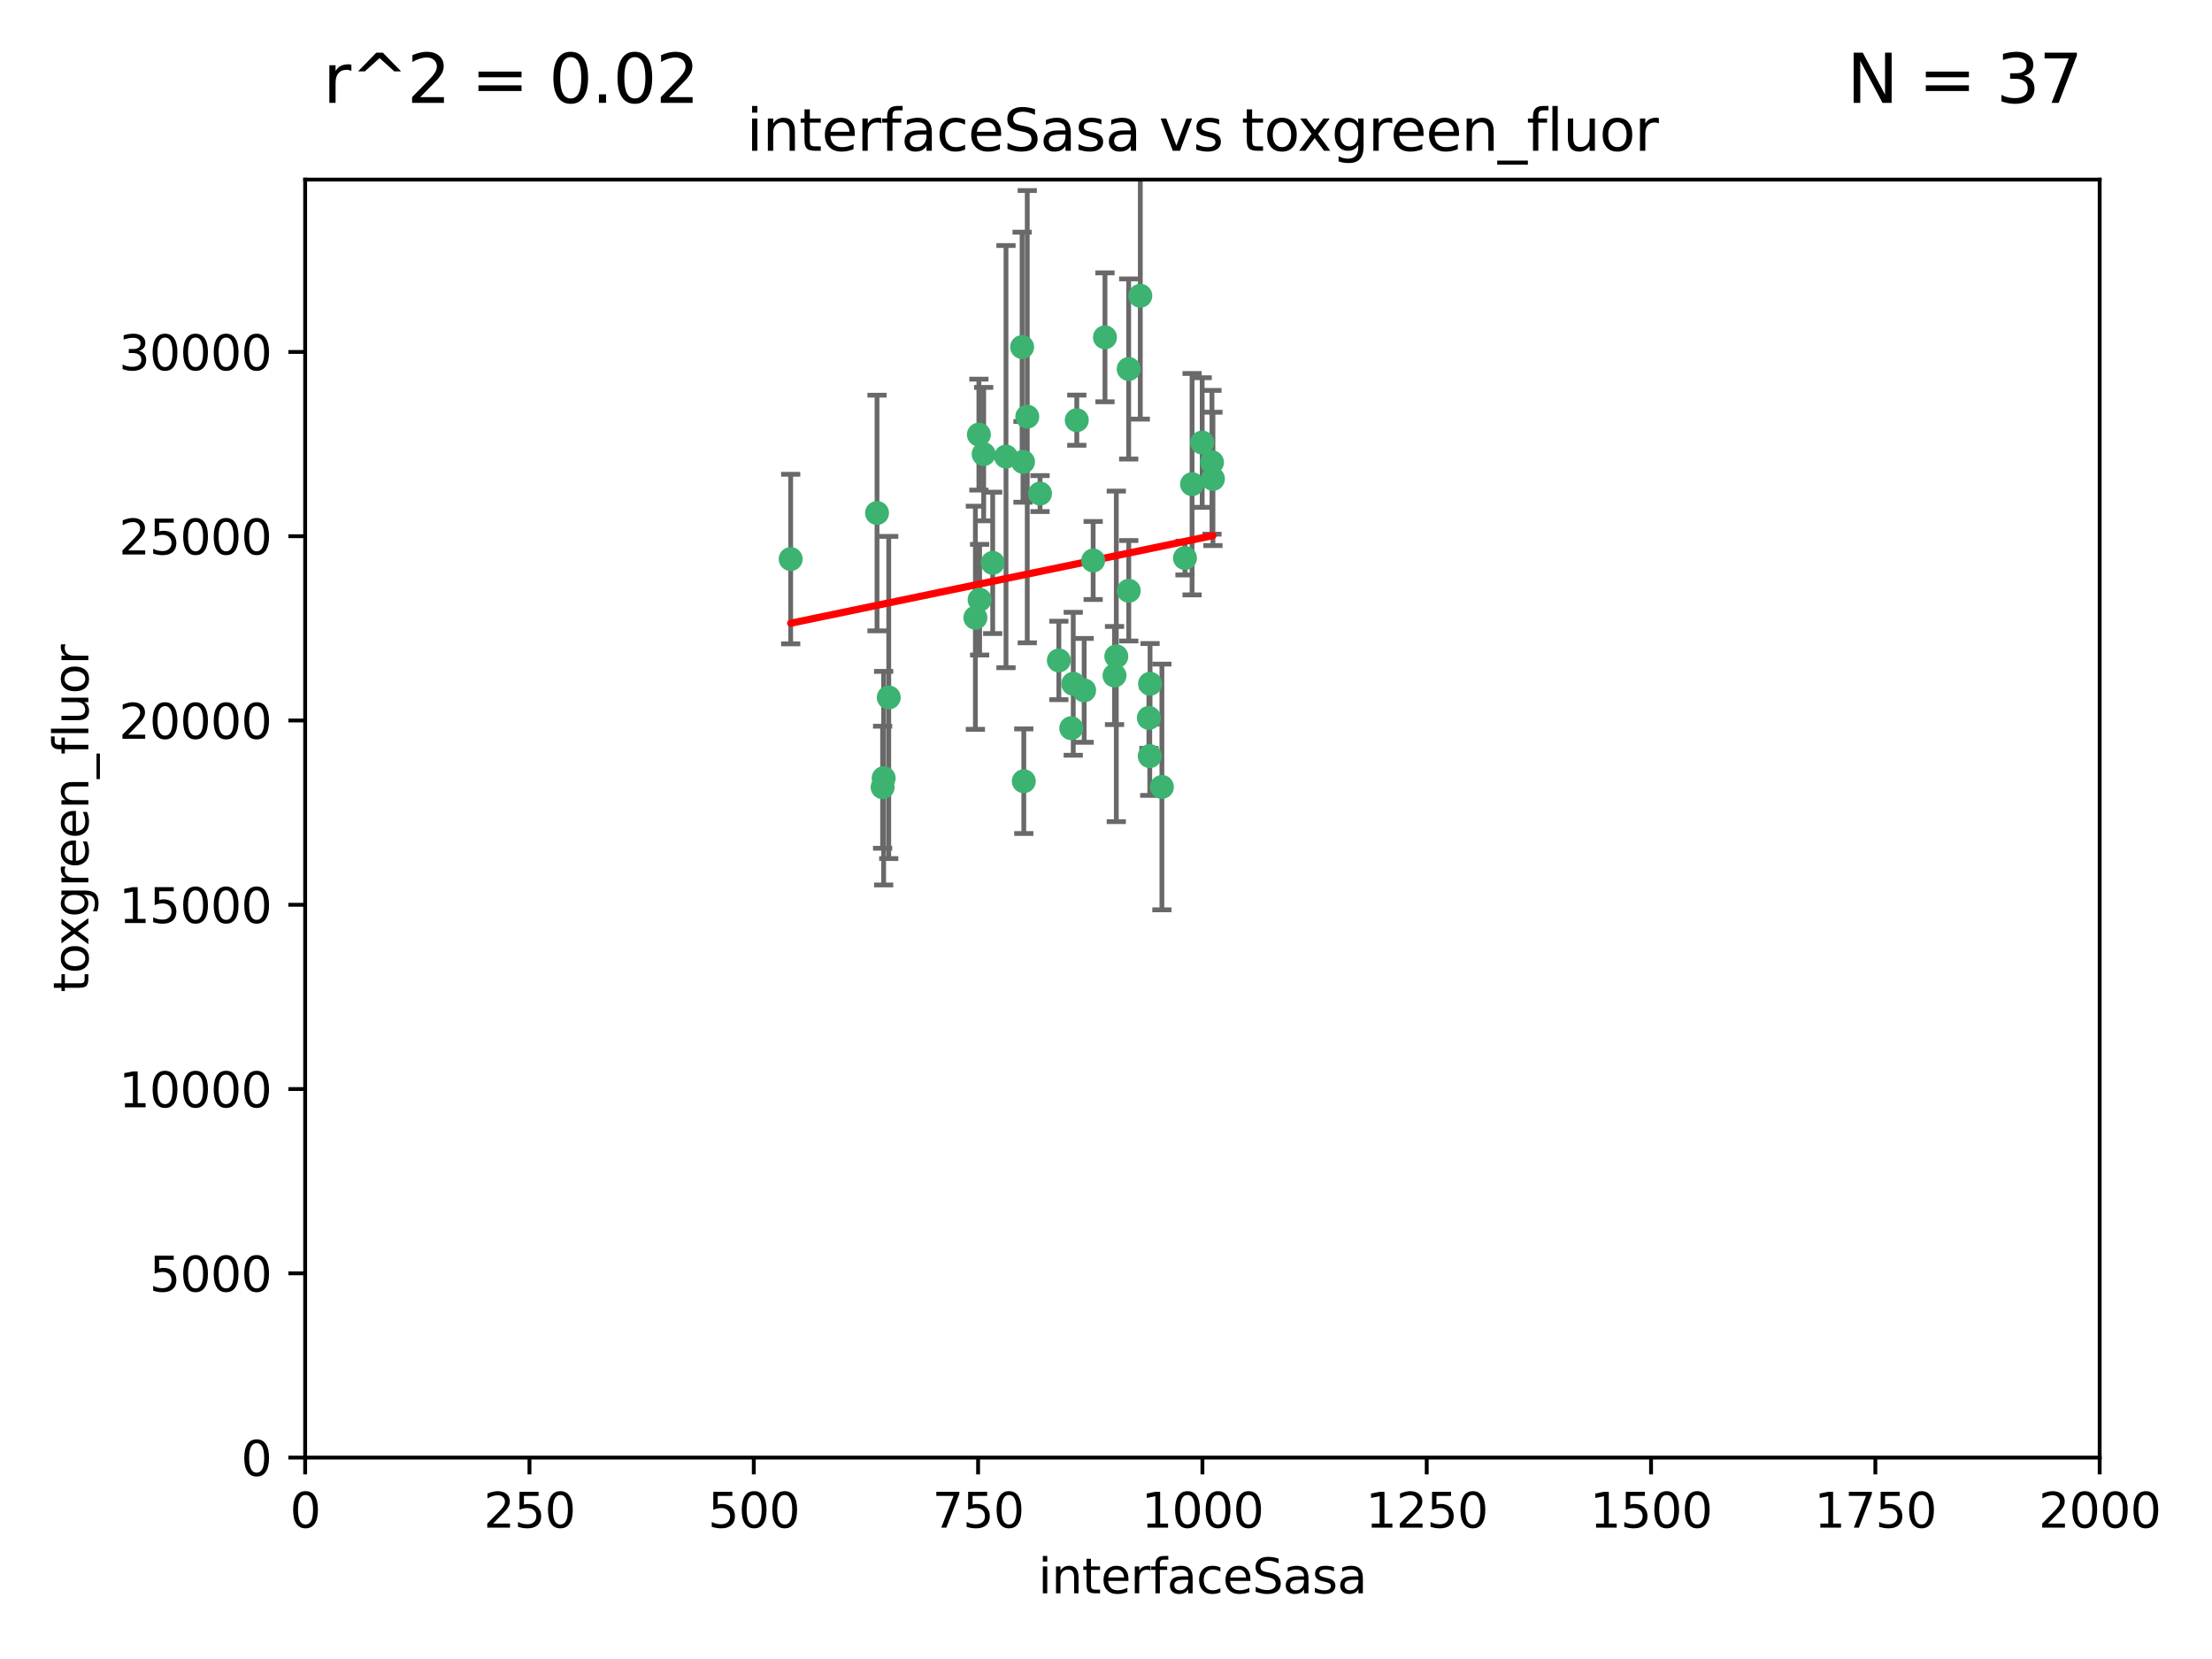 <?xml version="1.0" encoding="utf-8" standalone="no"?>
<!DOCTYPE svg PUBLIC "-//W3C//DTD SVG 1.1//EN"
  "http://www.w3.org/Graphics/SVG/1.1/DTD/svg11.dtd">
<svg xmlns:xlink="http://www.w3.org/1999/xlink" width="460.8pt" height="345.6pt" viewBox="0 0 460.8 345.6" xmlns="http://www.w3.org/2000/svg" version="1.1">
 <defs>
  <style type="text/css">*{stroke-linejoin: round; stroke-linecap: butt}</style>
 </defs>
 <g id="figure_1">
  <g id="patch_1">
   <path d="M 0 345.6 
L 460.8 345.6 
L 460.8 0 
L 0 0 
z
" style="fill: #ffffff"/>
  </g>
  <g id="axes_1">
   <g id="patch_2">
    <path d="M 63.571 303.64 
L 437.4 303.64 
L 437.4 37.411 
L 63.571 37.411 
z
" style="fill: #ffffff"/>
   </g>
   <g id="PathCollection_1">
    <defs>
     <path id="m87e864e810" d="M 0 1.118 
C 0.297 1.118 0.581 1 0.791 0.791 
C 1 0.581 1.118 0.297 1.118 0 
C 1.118 -0.297 1 -0.581 0.791 -0.791 
C 0.581 -1 0.297 -1.118 0 -1.118 
C -0.297 -1.118 -0.581 -1 -0.791 -0.791 
C -1 -0.581 -1.118 -0.297 -1.118 0 
C -1.118 0.297 -1 0.581 -0.791 0.791 
C -0.581 1 -0.297 1.118 0 1.118 
z
" style="stroke: #3cb371"/>
    </defs>
    <g clip-path="url(#p6fd432c4e5)">
     <use xlink:href="#m87e864e810" x="212.925" y="72.294" style="fill: #3cb371; stroke: #3cb371"/>
     <use xlink:href="#m87e864e810" x="232.546" y="136.733" style="fill: #3cb371; stroke: #3cb371"/>
     <use xlink:href="#m87e864e810" x="250.437" y="92.187" style="fill: #3cb371; stroke: #3cb371"/>
     <use xlink:href="#m87e864e810" x="252.676" y="99.763" style="fill: #3cb371; stroke: #3cb371"/>
     <use xlink:href="#m87e864e810" x="230.187" y="70.271" style="fill: #3cb371; stroke: #3cb371"/>
     <use xlink:href="#m87e864e810" x="246.854" y="116.252" style="fill: #3cb371; stroke: #3cb371"/>
     <use xlink:href="#m87e864e810" x="235.142" y="123.063" style="fill: #3cb371; stroke: #3cb371"/>
     <use xlink:href="#m87e864e810" x="223.161" y="151.693" style="fill: #3cb371; stroke: #3cb371"/>
     <use xlink:href="#m87e864e810" x="242.046" y="163.936" style="fill: #3cb371; stroke: #3cb371"/>
     <use xlink:href="#m87e864e810" x="225.848" y="143.815" style="fill: #3cb371; stroke: #3cb371"/>
     <use xlink:href="#m87e864e810" x="227.725" y="116.762" style="fill: #3cb371; stroke: #3cb371"/>
     <use xlink:href="#m87e864e810" x="235.125" y="76.865" style="fill: #3cb371; stroke: #3cb371"/>
     <use xlink:href="#m87e864e810" x="237.546" y="61.614" style="fill: #3cb371; stroke: #3cb371"/>
     <use xlink:href="#m87e864e810" x="216.658" y="102.821" style="fill: #3cb371; stroke: #3cb371"/>
     <use xlink:href="#m87e864e810" x="204.916" y="94.6" style="fill: #3cb371; stroke: #3cb371"/>
     <use xlink:href="#m87e864e810" x="213.275" y="162.741" style="fill: #3cb371; stroke: #3cb371"/>
     <use xlink:href="#m87e864e810" x="206.796" y="117.254" style="fill: #3cb371; stroke: #3cb371"/>
     <use xlink:href="#m87e864e810" x="220.577" y="137.58" style="fill: #3cb371; stroke: #3cb371"/>
     <use xlink:href="#m87e864e810" x="223.577" y="142.442" style="fill: #3cb371; stroke: #3cb371"/>
     <use xlink:href="#m87e864e810" x="203.92" y="90.534" style="fill: #3cb371; stroke: #3cb371"/>
     <use xlink:href="#m87e864e810" x="239.332" y="149.553" style="fill: #3cb371; stroke: #3cb371"/>
     <use xlink:href="#m87e864e810" x="204.073" y="124.926" style="fill: #3cb371; stroke: #3cb371"/>
     <use xlink:href="#m87e864e810" x="248.329" y="100.862" style="fill: #3cb371; stroke: #3cb371"/>
     <use xlink:href="#m87e864e810" x="182.701" y="106.867" style="fill: #3cb371; stroke: #3cb371"/>
     <use xlink:href="#m87e864e810" x="239.579" y="142.44" style="fill: #3cb371; stroke: #3cb371"/>
     <use xlink:href="#m87e864e810" x="213.998" y="86.8" style="fill: #3cb371; stroke: #3cb371"/>
     <use xlink:href="#m87e864e810" x="252.476" y="96.298" style="fill: #3cb371; stroke: #3cb371"/>
     <use xlink:href="#m87e864e810" x="203.191" y="128.689" style="fill: #3cb371; stroke: #3cb371"/>
     <use xlink:href="#m87e864e810" x="183.864" y="163.993" style="fill: #3cb371; stroke: #3cb371"/>
     <use xlink:href="#m87e864e810" x="209.568" y="95.121" style="fill: #3cb371; stroke: #3cb371"/>
     <use xlink:href="#m87e864e810" x="213.11" y="96.211" style="fill: #3cb371; stroke: #3cb371"/>
     <use xlink:href="#m87e864e810" x="224.314" y="87.531" style="fill: #3cb371; stroke: #3cb371"/>
     <use xlink:href="#m87e864e810" x="239.516" y="157.513" style="fill: #3cb371; stroke: #3cb371"/>
     <use xlink:href="#m87e864e810" x="164.714" y="116.464" style="fill: #3cb371; stroke: #3cb371"/>
     <use xlink:href="#m87e864e810" x="185.142" y="145.3" style="fill: #3cb371; stroke: #3cb371"/>
     <use xlink:href="#m87e864e810" x="184.082" y="162.105" style="fill: #3cb371; stroke: #3cb371"/>
     <use xlink:href="#m87e864e810" x="232.174" y="140.722" style="fill: #3cb371; stroke: #3cb371"/>
    </g>
   </g>
   <g id="matplotlib.axis_1">
    <g id="xtick_1">
     <g id="line2d_1">
      <defs>
       <path id="m80ebfa6a0a" d="M 0 0 
L 0 3.5 
" style="stroke: #000000; stroke-width: 0.8"/>
      </defs>
      <g>
       <use xlink:href="#m80ebfa6a0a" x="63.571" y="303.64" style="stroke: #000000; stroke-width: 0.8"/>
      </g>
     </g>
     <g id="text_1">
      <!-- 0 -->
      <g transform="translate(60.39 318.238)scale(0.1 -0.1)">
       <defs>
        <path id="DejaVuSans-30" d="M 2034 4250 
Q 1547 4250 1301 3770 
Q 1056 3291 1056 2328 
Q 1056 1369 1301 889 
Q 1547 409 2034 409 
Q 2525 409 2770 889 
Q 3016 1369 3016 2328 
Q 3016 3291 2770 3770 
Q 2525 4250 2034 4250 
z
M 2034 4750 
Q 2819 4750 3233 4129 
Q 3647 3509 3647 2328 
Q 3647 1150 3233 529 
Q 2819 -91 2034 -91 
Q 1250 -91 836 529 
Q 422 1150 422 2328 
Q 422 3509 836 4129 
Q 1250 4750 2034 4750 
z
" transform="scale(0.016)"/>
       </defs>
       <use xlink:href="#DejaVuSans-30"/>
      </g>
     </g>
    </g>
    <g id="xtick_2">
     <g id="line2d_2">
      <g>
       <use xlink:href="#m80ebfa6a0a" x="110.3" y="303.64" style="stroke: #000000; stroke-width: 0.8"/>
      </g>
     </g>
     <g id="text_2">
      <!-- 250 -->
      <g transform="translate(100.756 318.238)scale(0.1 -0.1)">
       <defs>
        <path id="DejaVuSans-32" d="M 1228 531 
L 3431 531 
L 3431 0 
L 469 0 
L 469 531 
Q 828 903 1448 1529 
Q 2069 2156 2228 2338 
Q 2531 2678 2651 2914 
Q 2772 3150 2772 3378 
Q 2772 3750 2511 3984 
Q 2250 4219 1831 4219 
Q 1534 4219 1204 4116 
Q 875 4013 500 3803 
L 500 4441 
Q 881 4594 1212 4672 
Q 1544 4750 1819 4750 
Q 2544 4750 2975 4387 
Q 3406 4025 3406 3419 
Q 3406 3131 3298 2873 
Q 3191 2616 2906 2266 
Q 2828 2175 2409 1742 
Q 1991 1309 1228 531 
z
" transform="scale(0.016)"/>
        <path id="DejaVuSans-35" d="M 691 4666 
L 3169 4666 
L 3169 4134 
L 1269 4134 
L 1269 2991 
Q 1406 3038 1543 3061 
Q 1681 3084 1819 3084 
Q 2600 3084 3056 2656 
Q 3513 2228 3513 1497 
Q 3513 744 3044 326 
Q 2575 -91 1722 -91 
Q 1428 -91 1123 -41 
Q 819 9 494 109 
L 494 744 
Q 775 591 1075 516 
Q 1375 441 1709 441 
Q 2250 441 2565 725 
Q 2881 1009 2881 1497 
Q 2881 1984 2565 2268 
Q 2250 2553 1709 2553 
Q 1456 2553 1204 2497 
Q 953 2441 691 2322 
L 691 4666 
z
" transform="scale(0.016)"/>
       </defs>
       <use xlink:href="#DejaVuSans-32"/>
       <use xlink:href="#DejaVuSans-35" x="63.623"/>
       <use xlink:href="#DejaVuSans-30" x="127.246"/>
      </g>
     </g>
    </g>
    <g id="xtick_3">
     <g id="line2d_3">
      <g>
       <use xlink:href="#m80ebfa6a0a" x="157.028" y="303.64" style="stroke: #000000; stroke-width: 0.8"/>
      </g>
     </g>
     <g id="text_3">
      <!-- 500 -->
      <g transform="translate(147.485 318.238)scale(0.1 -0.1)">
       <use xlink:href="#DejaVuSans-35"/>
       <use xlink:href="#DejaVuSans-30" x="63.623"/>
       <use xlink:href="#DejaVuSans-30" x="127.246"/>
      </g>
     </g>
    </g>
    <g id="xtick_4">
     <g id="line2d_4">
      <g>
       <use xlink:href="#m80ebfa6a0a" x="203.757" y="303.64" style="stroke: #000000; stroke-width: 0.8"/>
      </g>
     </g>
     <g id="text_4">
      <!-- 750 -->
      <g transform="translate(194.213 318.238)scale(0.1 -0.1)">
       <defs>
        <path id="DejaVuSans-37" d="M 525 4666 
L 3525 4666 
L 3525 4397 
L 1831 0 
L 1172 0 
L 2766 4134 
L 525 4134 
L 525 4666 
z
" transform="scale(0.016)"/>
       </defs>
       <use xlink:href="#DejaVuSans-37"/>
       <use xlink:href="#DejaVuSans-35" x="63.623"/>
       <use xlink:href="#DejaVuSans-30" x="127.246"/>
      </g>
     </g>
    </g>
    <g id="xtick_5">
     <g id="line2d_5">
      <g>
       <use xlink:href="#m80ebfa6a0a" x="250.486" y="303.64" style="stroke: #000000; stroke-width: 0.8"/>
      </g>
     </g>
     <g id="text_5">
      <!-- 1000 -->
      <g transform="translate(237.761 318.238)scale(0.1 -0.1)">
       <defs>
        <path id="DejaVuSans-31" d="M 794 531 
L 1825 531 
L 1825 4091 
L 703 3866 
L 703 4441 
L 1819 4666 
L 2450 4666 
L 2450 531 
L 3481 531 
L 3481 0 
L 794 0 
L 794 531 
z
" transform="scale(0.016)"/>
       </defs>
       <use xlink:href="#DejaVuSans-31"/>
       <use xlink:href="#DejaVuSans-30" x="63.623"/>
       <use xlink:href="#DejaVuSans-30" x="127.246"/>
       <use xlink:href="#DejaVuSans-30" x="190.869"/>
      </g>
     </g>
    </g>
    <g id="xtick_6">
     <g id="line2d_6">
      <g>
       <use xlink:href="#m80ebfa6a0a" x="297.214" y="303.64" style="stroke: #000000; stroke-width: 0.8"/>
      </g>
     </g>
     <g id="text_6">
      <!-- 1250 -->
      <g transform="translate(284.489 318.238)scale(0.1 -0.1)">
       <use xlink:href="#DejaVuSans-31"/>
       <use xlink:href="#DejaVuSans-32" x="63.623"/>
       <use xlink:href="#DejaVuSans-35" x="127.246"/>
       <use xlink:href="#DejaVuSans-30" x="190.869"/>
      </g>
     </g>
    </g>
    <g id="xtick_7">
     <g id="line2d_7">
      <g>
       <use xlink:href="#m80ebfa6a0a" x="343.943" y="303.64" style="stroke: #000000; stroke-width: 0.8"/>
      </g>
     </g>
     <g id="text_7">
      <!-- 1500 -->
      <g transform="translate(331.218 318.238)scale(0.1 -0.1)">
       <use xlink:href="#DejaVuSans-31"/>
       <use xlink:href="#DejaVuSans-35" x="63.623"/>
       <use xlink:href="#DejaVuSans-30" x="127.246"/>
       <use xlink:href="#DejaVuSans-30" x="190.869"/>
      </g>
     </g>
    </g>
    <g id="xtick_8">
     <g id="line2d_8">
      <g>
       <use xlink:href="#m80ebfa6a0a" x="390.671" y="303.64" style="stroke: #000000; stroke-width: 0.8"/>
      </g>
     </g>
     <g id="text_8">
      <!-- 1750 -->
      <g transform="translate(377.946 318.238)scale(0.1 -0.1)">
       <use xlink:href="#DejaVuSans-31"/>
       <use xlink:href="#DejaVuSans-37" x="63.623"/>
       <use xlink:href="#DejaVuSans-35" x="127.246"/>
       <use xlink:href="#DejaVuSans-30" x="190.869"/>
      </g>
     </g>
    </g>
    <g id="xtick_9">
     <g id="line2d_9">
      <g>
       <use xlink:href="#m80ebfa6a0a" x="437.4" y="303.64" style="stroke: #000000; stroke-width: 0.8"/>
      </g>
     </g>
     <g id="text_9">
      <!-- 2000 -->
      <g transform="translate(424.675 318.238)scale(0.1 -0.1)">
       <use xlink:href="#DejaVuSans-32"/>
       <use xlink:href="#DejaVuSans-30" x="63.623"/>
       <use xlink:href="#DejaVuSans-30" x="127.246"/>
       <use xlink:href="#DejaVuSans-30" x="190.869"/>
      </g>
     </g>
    </g>
    <g id="text_10">
     <!-- interfaceSasa -->
     <g transform="translate(216.279 331.917)scale(0.1 -0.1)">
      <defs>
       <path id="DejaVuSans-69" d="M 603 3500 
L 1178 3500 
L 1178 0 
L 603 0 
L 603 3500 
z
M 603 4863 
L 1178 4863 
L 1178 4134 
L 603 4134 
L 603 4863 
z
" transform="scale(0.016)"/>
       <path id="DejaVuSans-6e" d="M 3513 2113 
L 3513 0 
L 2938 0 
L 2938 2094 
Q 2938 2591 2744 2837 
Q 2550 3084 2163 3084 
Q 1697 3084 1428 2787 
Q 1159 2491 1159 1978 
L 1159 0 
L 581 0 
L 581 3500 
L 1159 3500 
L 1159 2956 
Q 1366 3272 1645 3428 
Q 1925 3584 2291 3584 
Q 2894 3584 3203 3211 
Q 3513 2838 3513 2113 
z
" transform="scale(0.016)"/>
       <path id="DejaVuSans-74" d="M 1172 4494 
L 1172 3500 
L 2356 3500 
L 2356 3053 
L 1172 3053 
L 1172 1153 
Q 1172 725 1289 603 
Q 1406 481 1766 481 
L 2356 481 
L 2356 0 
L 1766 0 
Q 1100 0 847 248 
Q 594 497 594 1153 
L 594 3053 
L 172 3053 
L 172 3500 
L 594 3500 
L 594 4494 
L 1172 4494 
z
" transform="scale(0.016)"/>
       <path id="DejaVuSans-65" d="M 3597 1894 
L 3597 1613 
L 953 1613 
Q 991 1019 1311 708 
Q 1631 397 2203 397 
Q 2534 397 2845 478 
Q 3156 559 3463 722 
L 3463 178 
Q 3153 47 2828 -22 
Q 2503 -91 2169 -91 
Q 1331 -91 842 396 
Q 353 884 353 1716 
Q 353 2575 817 3079 
Q 1281 3584 2069 3584 
Q 2775 3584 3186 3129 
Q 3597 2675 3597 1894 
z
M 3022 2063 
Q 3016 2534 2758 2815 
Q 2500 3097 2075 3097 
Q 1594 3097 1305 2825 
Q 1016 2553 972 2059 
L 3022 2063 
z
" transform="scale(0.016)"/>
       <path id="DejaVuSans-72" d="M 2631 2963 
Q 2534 3019 2420 3045 
Q 2306 3072 2169 3072 
Q 1681 3072 1420 2755 
Q 1159 2438 1159 1844 
L 1159 0 
L 581 0 
L 581 3500 
L 1159 3500 
L 1159 2956 
Q 1341 3275 1631 3429 
Q 1922 3584 2338 3584 
Q 2397 3584 2469 3576 
Q 2541 3569 2628 3553 
L 2631 2963 
z
" transform="scale(0.016)"/>
       <path id="DejaVuSans-66" d="M 2375 4863 
L 2375 4384 
L 1825 4384 
Q 1516 4384 1395 4259 
Q 1275 4134 1275 3809 
L 1275 3500 
L 2222 3500 
L 2222 3053 
L 1275 3053 
L 1275 0 
L 697 0 
L 697 3053 
L 147 3053 
L 147 3500 
L 697 3500 
L 697 3744 
Q 697 4328 969 4595 
Q 1241 4863 1831 4863 
L 2375 4863 
z
" transform="scale(0.016)"/>
       <path id="DejaVuSans-61" d="M 2194 1759 
Q 1497 1759 1228 1600 
Q 959 1441 959 1056 
Q 959 750 1161 570 
Q 1363 391 1709 391 
Q 2188 391 2477 730 
Q 2766 1069 2766 1631 
L 2766 1759 
L 2194 1759 
z
M 3341 1997 
L 3341 0 
L 2766 0 
L 2766 531 
Q 2569 213 2275 61 
Q 1981 -91 1556 -91 
Q 1019 -91 701 211 
Q 384 513 384 1019 
Q 384 1609 779 1909 
Q 1175 2209 1959 2209 
L 2766 2209 
L 2766 2266 
Q 2766 2663 2505 2880 
Q 2244 3097 1772 3097 
Q 1472 3097 1187 3025 
Q 903 2953 641 2809 
L 641 3341 
Q 956 3463 1253 3523 
Q 1550 3584 1831 3584 
Q 2591 3584 2966 3190 
Q 3341 2797 3341 1997 
z
" transform="scale(0.016)"/>
       <path id="DejaVuSans-63" d="M 3122 3366 
L 3122 2828 
Q 2878 2963 2633 3030 
Q 2388 3097 2138 3097 
Q 1578 3097 1268 2742 
Q 959 2388 959 1747 
Q 959 1106 1268 751 
Q 1578 397 2138 397 
Q 2388 397 2633 464 
Q 2878 531 3122 666 
L 3122 134 
Q 2881 22 2623 -34 
Q 2366 -91 2075 -91 
Q 1284 -91 818 406 
Q 353 903 353 1747 
Q 353 2603 823 3093 
Q 1294 3584 2113 3584 
Q 2378 3584 2631 3529 
Q 2884 3475 3122 3366 
z
" transform="scale(0.016)"/>
       <path id="DejaVuSans-53" d="M 3425 4513 
L 3425 3897 
Q 3066 4069 2747 4153 
Q 2428 4238 2131 4238 
Q 1616 4238 1336 4038 
Q 1056 3838 1056 3469 
Q 1056 3159 1242 3001 
Q 1428 2844 1947 2747 
L 2328 2669 
Q 3034 2534 3370 2195 
Q 3706 1856 3706 1288 
Q 3706 609 3251 259 
Q 2797 -91 1919 -91 
Q 1588 -91 1214 -16 
Q 841 59 441 206 
L 441 856 
Q 825 641 1194 531 
Q 1563 422 1919 422 
Q 2459 422 2753 634 
Q 3047 847 3047 1241 
Q 3047 1584 2836 1778 
Q 2625 1972 2144 2069 
L 1759 2144 
Q 1053 2284 737 2584 
Q 422 2884 422 3419 
Q 422 4038 858 4394 
Q 1294 4750 2059 4750 
Q 2388 4750 2728 4690 
Q 3069 4631 3425 4513 
z
" transform="scale(0.016)"/>
       <path id="DejaVuSans-73" d="M 2834 3397 
L 2834 2853 
Q 2591 2978 2328 3040 
Q 2066 3103 1784 3103 
Q 1356 3103 1142 2972 
Q 928 2841 928 2578 
Q 928 2378 1081 2264 
Q 1234 2150 1697 2047 
L 1894 2003 
Q 2506 1872 2764 1633 
Q 3022 1394 3022 966 
Q 3022 478 2636 193 
Q 2250 -91 1575 -91 
Q 1294 -91 989 -36 
Q 684 19 347 128 
L 347 722 
Q 666 556 975 473 
Q 1284 391 1588 391 
Q 1994 391 2212 530 
Q 2431 669 2431 922 
Q 2431 1156 2273 1281 
Q 2116 1406 1581 1522 
L 1381 1569 
Q 847 1681 609 1914 
Q 372 2147 372 2553 
Q 372 3047 722 3315 
Q 1072 3584 1716 3584 
Q 2034 3584 2315 3537 
Q 2597 3491 2834 3397 
z
" transform="scale(0.016)"/>
      </defs>
      <use xlink:href="#DejaVuSans-69"/>
      <use xlink:href="#DejaVuSans-6e" x="27.783"/>
      <use xlink:href="#DejaVuSans-74" x="91.162"/>
      <use xlink:href="#DejaVuSans-65" x="130.371"/>
      <use xlink:href="#DejaVuSans-72" x="191.895"/>
      <use xlink:href="#DejaVuSans-66" x="233.008"/>
      <use xlink:href="#DejaVuSans-61" x="268.213"/>
      <use xlink:href="#DejaVuSans-63" x="329.492"/>
      <use xlink:href="#DejaVuSans-65" x="384.473"/>
      <use xlink:href="#DejaVuSans-53" x="445.996"/>
      <use xlink:href="#DejaVuSans-61" x="509.473"/>
      <use xlink:href="#DejaVuSans-73" x="570.752"/>
      <use xlink:href="#DejaVuSans-61" x="622.852"/>
     </g>
    </g>
   </g>
   <g id="matplotlib.axis_2">
    <g id="ytick_1">
     <g id="line2d_10">
      <defs>
       <path id="m52e965e609" d="M 0 0 
L -3.5 0 
" style="stroke: #000000; stroke-width: 0.8"/>
      </defs>
      <g>
       <use xlink:href="#m52e965e609" x="63.571" y="303.64" style="stroke: #000000; stroke-width: 0.8"/>
      </g>
     </g>
     <g id="text_11">
      <!-- 0 -->
      <g transform="translate(50.209 307.439)scale(0.1 -0.1)">
       <use xlink:href="#DejaVuSans-30"/>
      </g>
     </g>
    </g>
    <g id="ytick_2">
     <g id="line2d_11">
      <g>
       <use xlink:href="#m52e965e609" x="63.571" y="265.253" style="stroke: #000000; stroke-width: 0.8"/>
      </g>
     </g>
     <g id="text_12">
      <!-- 5000 -->
      <g transform="translate(31.121 269.052)scale(0.1 -0.1)">
       <use xlink:href="#DejaVuSans-35"/>
       <use xlink:href="#DejaVuSans-30" x="63.623"/>
       <use xlink:href="#DejaVuSans-30" x="127.246"/>
       <use xlink:href="#DejaVuSans-30" x="190.869"/>
      </g>
     </g>
    </g>
    <g id="ytick_3">
     <g id="line2d_12">
      <g>
       <use xlink:href="#m52e965e609" x="63.571" y="226.866" style="stroke: #000000; stroke-width: 0.8"/>
      </g>
     </g>
     <g id="text_13">
      <!-- 10000 -->
      <g transform="translate(24.759 230.665)scale(0.1 -0.1)">
       <use xlink:href="#DejaVuSans-31"/>
       <use xlink:href="#DejaVuSans-30" x="63.623"/>
       <use xlink:href="#DejaVuSans-30" x="127.246"/>
       <use xlink:href="#DejaVuSans-30" x="190.869"/>
       <use xlink:href="#DejaVuSans-30" x="254.492"/>
      </g>
     </g>
    </g>
    <g id="ytick_4">
     <g id="line2d_13">
      <g>
       <use xlink:href="#m52e965e609" x="63.571" y="188.479" style="stroke: #000000; stroke-width: 0.8"/>
      </g>
     </g>
     <g id="text_14">
      <!-- 15000 -->
      <g transform="translate(24.759 192.278)scale(0.1 -0.1)">
       <use xlink:href="#DejaVuSans-31"/>
       <use xlink:href="#DejaVuSans-35" x="63.623"/>
       <use xlink:href="#DejaVuSans-30" x="127.246"/>
       <use xlink:href="#DejaVuSans-30" x="190.869"/>
       <use xlink:href="#DejaVuSans-30" x="254.492"/>
      </g>
     </g>
    </g>
    <g id="ytick_5">
     <g id="line2d_14">
      <g>
       <use xlink:href="#m52e965e609" x="63.571" y="150.092" style="stroke: #000000; stroke-width: 0.8"/>
      </g>
     </g>
     <g id="text_15">
      <!-- 20000 -->
      <g transform="translate(24.759 153.891)scale(0.1 -0.1)">
       <use xlink:href="#DejaVuSans-32"/>
       <use xlink:href="#DejaVuSans-30" x="63.623"/>
       <use xlink:href="#DejaVuSans-30" x="127.246"/>
       <use xlink:href="#DejaVuSans-30" x="190.869"/>
       <use xlink:href="#DejaVuSans-30" x="254.492"/>
      </g>
     </g>
    </g>
    <g id="ytick_6">
     <g id="line2d_15">
      <g>
       <use xlink:href="#m52e965e609" x="63.571" y="111.705" style="stroke: #000000; stroke-width: 0.8"/>
      </g>
     </g>
     <g id="text_16">
      <!-- 25000 -->
      <g transform="translate(24.759 115.504)scale(0.1 -0.1)">
       <use xlink:href="#DejaVuSans-32"/>
       <use xlink:href="#DejaVuSans-35" x="63.623"/>
       <use xlink:href="#DejaVuSans-30" x="127.246"/>
       <use xlink:href="#DejaVuSans-30" x="190.869"/>
       <use xlink:href="#DejaVuSans-30" x="254.492"/>
      </g>
     </g>
    </g>
    <g id="ytick_7">
     <g id="line2d_16">
      <g>
       <use xlink:href="#m52e965e609" x="63.571" y="73.317" style="stroke: #000000; stroke-width: 0.8"/>
      </g>
     </g>
     <g id="text_17">
      <!-- 30000 -->
      <g transform="translate(24.759 77.117)scale(0.1 -0.1)">
       <defs>
        <path id="DejaVuSans-33" d="M 2597 2516 
Q 3050 2419 3304 2112 
Q 3559 1806 3559 1356 
Q 3559 666 3084 287 
Q 2609 -91 1734 -91 
Q 1441 -91 1130 -33 
Q 819 25 488 141 
L 488 750 
Q 750 597 1062 519 
Q 1375 441 1716 441 
Q 2309 441 2620 675 
Q 2931 909 2931 1356 
Q 2931 1769 2642 2001 
Q 2353 2234 1838 2234 
L 1294 2234 
L 1294 2753 
L 1863 2753 
Q 2328 2753 2575 2939 
Q 2822 3125 2822 3475 
Q 2822 3834 2567 4026 
Q 2313 4219 1838 4219 
Q 1578 4219 1281 4162 
Q 984 4106 628 3988 
L 628 4550 
Q 988 4650 1302 4700 
Q 1616 4750 1894 4750 
Q 2613 4750 3031 4423 
Q 3450 4097 3450 3541 
Q 3450 3153 3228 2886 
Q 3006 2619 2597 2516 
z
" transform="scale(0.016)"/>
       </defs>
       <use xlink:href="#DejaVuSans-33"/>
       <use xlink:href="#DejaVuSans-30" x="63.623"/>
       <use xlink:href="#DejaVuSans-30" x="127.246"/>
       <use xlink:href="#DejaVuSans-30" x="190.869"/>
       <use xlink:href="#DejaVuSans-30" x="254.492"/>
      </g>
     </g>
    </g>
    <g id="text_18">
     <!-- toxgreen_fluor -->
     <g transform="translate(18.401 206.72)rotate(-90)scale(0.1 -0.1)">
      <defs>
       <path id="DejaVuSans-6f" d="M 1959 3097 
Q 1497 3097 1228 2736 
Q 959 2375 959 1747 
Q 959 1119 1226 758 
Q 1494 397 1959 397 
Q 2419 397 2687 759 
Q 2956 1122 2956 1747 
Q 2956 2369 2687 2733 
Q 2419 3097 1959 3097 
z
M 1959 3584 
Q 2709 3584 3137 3096 
Q 3566 2609 3566 1747 
Q 3566 888 3137 398 
Q 2709 -91 1959 -91 
Q 1206 -91 779 398 
Q 353 888 353 1747 
Q 353 2609 779 3096 
Q 1206 3584 1959 3584 
z
" transform="scale(0.016)"/>
       <path id="DejaVuSans-78" d="M 3513 3500 
L 2247 1797 
L 3578 0 
L 2900 0 
L 1881 1375 
L 863 0 
L 184 0 
L 1544 1831 
L 300 3500 
L 978 3500 
L 1906 2253 
L 2834 3500 
L 3513 3500 
z
" transform="scale(0.016)"/>
       <path id="DejaVuSans-67" d="M 2906 1791 
Q 2906 2416 2648 2759 
Q 2391 3103 1925 3103 
Q 1463 3103 1205 2759 
Q 947 2416 947 1791 
Q 947 1169 1205 825 
Q 1463 481 1925 481 
Q 2391 481 2648 825 
Q 2906 1169 2906 1791 
z
M 3481 434 
Q 3481 -459 3084 -895 
Q 2688 -1331 1869 -1331 
Q 1566 -1331 1297 -1286 
Q 1028 -1241 775 -1147 
L 775 -588 
Q 1028 -725 1275 -790 
Q 1522 -856 1778 -856 
Q 2344 -856 2625 -561 
Q 2906 -266 2906 331 
L 2906 616 
Q 2728 306 2450 153 
Q 2172 0 1784 0 
Q 1141 0 747 490 
Q 353 981 353 1791 
Q 353 2603 747 3093 
Q 1141 3584 1784 3584 
Q 2172 3584 2450 3431 
Q 2728 3278 2906 2969 
L 2906 3500 
L 3481 3500 
L 3481 434 
z
" transform="scale(0.016)"/>
       <path id="DejaVuSans-5f" d="M 3263 -1063 
L 3263 -1509 
L -63 -1509 
L -63 -1063 
L 3263 -1063 
z
" transform="scale(0.016)"/>
       <path id="DejaVuSans-6c" d="M 603 4863 
L 1178 4863 
L 1178 0 
L 603 0 
L 603 4863 
z
" transform="scale(0.016)"/>
       <path id="DejaVuSans-75" d="M 544 1381 
L 544 3500 
L 1119 3500 
L 1119 1403 
Q 1119 906 1312 657 
Q 1506 409 1894 409 
Q 2359 409 2629 706 
Q 2900 1003 2900 1516 
L 2900 3500 
L 3475 3500 
L 3475 0 
L 2900 0 
L 2900 538 
Q 2691 219 2414 64 
Q 2138 -91 1772 -91 
Q 1169 -91 856 284 
Q 544 659 544 1381 
z
M 1991 3584 
L 1991 3584 
z
" transform="scale(0.016)"/>
      </defs>
      <use xlink:href="#DejaVuSans-74"/>
      <use xlink:href="#DejaVuSans-6f" x="39.209"/>
      <use xlink:href="#DejaVuSans-78" x="97.266"/>
      <use xlink:href="#DejaVuSans-67" x="156.445"/>
      <use xlink:href="#DejaVuSans-72" x="219.922"/>
      <use xlink:href="#DejaVuSans-65" x="258.785"/>
      <use xlink:href="#DejaVuSans-65" x="320.309"/>
      <use xlink:href="#DejaVuSans-6e" x="381.832"/>
      <use xlink:href="#DejaVuSans-5f" x="445.211"/>
      <use xlink:href="#DejaVuSans-66" x="495.211"/>
      <use xlink:href="#DejaVuSans-6c" x="530.416"/>
      <use xlink:href="#DejaVuSans-75" x="558.199"/>
      <use xlink:href="#DejaVuSans-6f" x="621.578"/>
      <use xlink:href="#DejaVuSans-72" x="682.76"/>
     </g>
    </g>
   </g>
   <g id="LineCollection_1">
    <path d="M 212.925 96.224 
L 212.925 48.364 
" clip-path="url(#p6fd432c4e5)" style="fill: none; stroke: #696969"/>
    <path d="M 232.546 171.165 
L 232.546 102.302 
" clip-path="url(#p6fd432c4e5)" style="fill: none; stroke: #696969"/>
    <path d="M 250.437 105.69 
L 250.437 78.685 
" clip-path="url(#p6fd432c4e5)" style="fill: none; stroke: #696969"/>
    <path d="M 252.676 113.651 
L 252.676 85.875 
" clip-path="url(#p6fd432c4e5)" style="fill: none; stroke: #696969"/>
    <path d="M 230.187 83.696 
L 230.187 56.846 
" clip-path="url(#p6fd432c4e5)" style="fill: none; stroke: #696969"/>
    <path d="M 246.854 119.772 
L 246.854 112.733 
" clip-path="url(#p6fd432c4e5)" style="fill: none; stroke: #696969"/>
    <path d="M 235.142 133.529 
L 235.142 112.598 
" clip-path="url(#p6fd432c4e5)" style="fill: none; stroke: #696969"/>
    <path d="M 223.161 152.217 
L 223.161 151.168 
" clip-path="url(#p6fd432c4e5)" style="fill: none; stroke: #696969"/>
    <path d="M 242.046 189.529 
L 242.046 138.343 
" clip-path="url(#p6fd432c4e5)" style="fill: none; stroke: #696969"/>
    <path d="M 225.848 154.632 
L 225.848 132.999 
" clip-path="url(#p6fd432c4e5)" style="fill: none; stroke: #696969"/>
    <path d="M 227.725 124.89 
L 227.725 108.635 
" clip-path="url(#p6fd432c4e5)" style="fill: none; stroke: #696969"/>
    <path d="M 235.125 95.625 
L 235.125 58.105 
" clip-path="url(#p6fd432c4e5)" style="fill: none; stroke: #696969"/>
    <path d="M 237.546 87.306 
L 237.546 35.922 
" clip-path="url(#p6fd432c4e5)" style="fill: none; stroke: #696969"/>
    <path d="M 216.658 106.565 
L 216.658 99.077 
" clip-path="url(#p6fd432c4e5)" style="fill: none; stroke: #696969"/>
    <path d="M 204.916 108.495 
L 204.916 80.704 
" clip-path="url(#p6fd432c4e5)" style="fill: none; stroke: #696969"/>
    <path d="M 213.275 173.639 
L 213.275 151.843 
" clip-path="url(#p6fd432c4e5)" style="fill: none; stroke: #696969"/>
    <path d="M 206.796 131.975 
L 206.796 102.532 
" clip-path="url(#p6fd432c4e5)" style="fill: none; stroke: #696969"/>
    <path d="M 220.577 145.75 
L 220.577 129.411 
" clip-path="url(#p6fd432c4e5)" style="fill: none; stroke: #696969"/>
    <path d="M 223.577 157.326 
L 223.577 127.559 
" clip-path="url(#p6fd432c4e5)" style="fill: none; stroke: #696969"/>
    <path d="M 203.92 102.091 
L 203.92 78.978 
" clip-path="url(#p6fd432c4e5)" style="fill: none; stroke: #696969"/>
    <path d="M 239.332 155.89 
L 239.332 143.216 
" clip-path="url(#p6fd432c4e5)" style="fill: none; stroke: #696969"/>
    <path d="M 204.073 136.454 
L 204.073 113.398 
" clip-path="url(#p6fd432c4e5)" style="fill: none; stroke: #696969"/>
    <path d="M 248.329 123.923 
L 248.329 77.801 
" clip-path="url(#p6fd432c4e5)" style="fill: none; stroke: #696969"/>
    <path d="M 182.701 131.412 
L 182.701 82.321 
" clip-path="url(#p6fd432c4e5)" style="fill: none; stroke: #696969"/>
    <path d="M 239.579 150.817 
L 239.579 134.064 
" clip-path="url(#p6fd432c4e5)" style="fill: none; stroke: #696969"/>
    <path d="M 213.998 133.906 
L 213.998 39.694 
" clip-path="url(#p6fd432c4e5)" style="fill: none; stroke: #696969"/>
    <path d="M 252.476 111.272 
L 252.476 81.324 
" clip-path="url(#p6fd432c4e5)" style="fill: none; stroke: #696969"/>
    <path d="M 203.191 151.927 
L 203.191 105.45 
" clip-path="url(#p6fd432c4e5)" style="fill: none; stroke: #696969"/>
    <path d="M 183.864 176.705 
L 183.864 151.281 
" clip-path="url(#p6fd432c4e5)" style="fill: none; stroke: #696969"/>
    <path d="M 209.568 139.091 
L 209.568 51.151 
" clip-path="url(#p6fd432c4e5)" style="fill: none; stroke: #696969"/>
    <path d="M 213.11 104.619 
L 213.11 87.804 
" clip-path="url(#p6fd432c4e5)" style="fill: none; stroke: #696969"/>
    <path d="M 224.314 92.76 
L 224.314 82.303 
" clip-path="url(#p6fd432c4e5)" style="fill: none; stroke: #696969"/>
    <path d="M 239.516 165.694 
L 239.516 149.332 
" clip-path="url(#p6fd432c4e5)" style="fill: none; stroke: #696969"/>
    <path d="M 164.714 134.122 
L 164.714 98.805 
" clip-path="url(#p6fd432c4e5)" style="fill: none; stroke: #696969"/>
    <path d="M 185.142 178.855 
L 185.142 111.745 
" clip-path="url(#p6fd432c4e5)" style="fill: none; stroke: #696969"/>
    <path d="M 184.082 184.351 
L 184.082 139.86 
" clip-path="url(#p6fd432c4e5)" style="fill: none; stroke: #696969"/>
    <path d="M 232.174 150.938 
L 232.174 130.506 
" clip-path="url(#p6fd432c4e5)" style="fill: none; stroke: #696969"/>
   </g>
   <g id="line2d_17">
    <defs>
     <path id="m674c24e9a3" d="M 2 0 
L -2 -0 
" style="stroke: #696969"/>
    </defs>
    <g clip-path="url(#p6fd432c4e5)">
     <use xlink:href="#m674c24e9a3" x="212.925" y="96.224" style="fill: #696969; stroke: #696969"/>
     <use xlink:href="#m674c24e9a3" x="232.546" y="171.165" style="fill: #696969; stroke: #696969"/>
     <use xlink:href="#m674c24e9a3" x="250.437" y="105.69" style="fill: #696969; stroke: #696969"/>
     <use xlink:href="#m674c24e9a3" x="252.676" y="113.651" style="fill: #696969; stroke: #696969"/>
     <use xlink:href="#m674c24e9a3" x="230.187" y="83.696" style="fill: #696969; stroke: #696969"/>
     <use xlink:href="#m674c24e9a3" x="246.854" y="119.772" style="fill: #696969; stroke: #696969"/>
     <use xlink:href="#m674c24e9a3" x="235.142" y="133.529" style="fill: #696969; stroke: #696969"/>
     <use xlink:href="#m674c24e9a3" x="223.161" y="152.217" style="fill: #696969; stroke: #696969"/>
     <use xlink:href="#m674c24e9a3" x="242.046" y="189.529" style="fill: #696969; stroke: #696969"/>
     <use xlink:href="#m674c24e9a3" x="225.848" y="154.632" style="fill: #696969; stroke: #696969"/>
     <use xlink:href="#m674c24e9a3" x="227.725" y="124.89" style="fill: #696969; stroke: #696969"/>
     <use xlink:href="#m674c24e9a3" x="235.125" y="95.625" style="fill: #696969; stroke: #696969"/>
     <use xlink:href="#m674c24e9a3" x="237.546" y="87.306" style="fill: #696969; stroke: #696969"/>
     <use xlink:href="#m674c24e9a3" x="216.658" y="106.565" style="fill: #696969; stroke: #696969"/>
     <use xlink:href="#m674c24e9a3" x="204.916" y="108.495" style="fill: #696969; stroke: #696969"/>
     <use xlink:href="#m674c24e9a3" x="213.275" y="173.639" style="fill: #696969; stroke: #696969"/>
     <use xlink:href="#m674c24e9a3" x="206.796" y="131.975" style="fill: #696969; stroke: #696969"/>
     <use xlink:href="#m674c24e9a3" x="220.577" y="145.75" style="fill: #696969; stroke: #696969"/>
     <use xlink:href="#m674c24e9a3" x="223.577" y="157.326" style="fill: #696969; stroke: #696969"/>
     <use xlink:href="#m674c24e9a3" x="203.92" y="102.091" style="fill: #696969; stroke: #696969"/>
     <use xlink:href="#m674c24e9a3" x="239.332" y="155.89" style="fill: #696969; stroke: #696969"/>
     <use xlink:href="#m674c24e9a3" x="204.073" y="136.454" style="fill: #696969; stroke: #696969"/>
     <use xlink:href="#m674c24e9a3" x="248.329" y="123.923" style="fill: #696969; stroke: #696969"/>
     <use xlink:href="#m674c24e9a3" x="182.701" y="131.412" style="fill: #696969; stroke: #696969"/>
     <use xlink:href="#m674c24e9a3" x="239.579" y="150.817" style="fill: #696969; stroke: #696969"/>
     <use xlink:href="#m674c24e9a3" x="213.998" y="133.906" style="fill: #696969; stroke: #696969"/>
     <use xlink:href="#m674c24e9a3" x="252.476" y="111.272" style="fill: #696969; stroke: #696969"/>
     <use xlink:href="#m674c24e9a3" x="203.191" y="151.927" style="fill: #696969; stroke: #696969"/>
     <use xlink:href="#m674c24e9a3" x="183.864" y="176.705" style="fill: #696969; stroke: #696969"/>
     <use xlink:href="#m674c24e9a3" x="209.568" y="139.091" style="fill: #696969; stroke: #696969"/>
     <use xlink:href="#m674c24e9a3" x="213.11" y="104.619" style="fill: #696969; stroke: #696969"/>
     <use xlink:href="#m674c24e9a3" x="224.314" y="92.76" style="fill: #696969; stroke: #696969"/>
     <use xlink:href="#m674c24e9a3" x="239.516" y="165.694" style="fill: #696969; stroke: #696969"/>
     <use xlink:href="#m674c24e9a3" x="164.714" y="134.122" style="fill: #696969; stroke: #696969"/>
     <use xlink:href="#m674c24e9a3" x="185.142" y="178.855" style="fill: #696969; stroke: #696969"/>
     <use xlink:href="#m674c24e9a3" x="184.082" y="184.351" style="fill: #696969; stroke: #696969"/>
     <use xlink:href="#m674c24e9a3" x="232.174" y="150.938" style="fill: #696969; stroke: #696969"/>
    </g>
   </g>
   <g id="line2d_18">
    <g clip-path="url(#p6fd432c4e5)">
     <use xlink:href="#m674c24e9a3" x="212.925" y="48.364" style="fill: #696969; stroke: #696969"/>
     <use xlink:href="#m674c24e9a3" x="232.546" y="102.302" style="fill: #696969; stroke: #696969"/>
     <use xlink:href="#m674c24e9a3" x="250.437" y="78.685" style="fill: #696969; stroke: #696969"/>
     <use xlink:href="#m674c24e9a3" x="252.676" y="85.875" style="fill: #696969; stroke: #696969"/>
     <use xlink:href="#m674c24e9a3" x="230.187" y="56.846" style="fill: #696969; stroke: #696969"/>
     <use xlink:href="#m674c24e9a3" x="246.854" y="112.733" style="fill: #696969; stroke: #696969"/>
     <use xlink:href="#m674c24e9a3" x="235.142" y="112.598" style="fill: #696969; stroke: #696969"/>
     <use xlink:href="#m674c24e9a3" x="223.161" y="151.168" style="fill: #696969; stroke: #696969"/>
     <use xlink:href="#m674c24e9a3" x="242.046" y="138.343" style="fill: #696969; stroke: #696969"/>
     <use xlink:href="#m674c24e9a3" x="225.848" y="132.999" style="fill: #696969; stroke: #696969"/>
     <use xlink:href="#m674c24e9a3" x="227.725" y="108.635" style="fill: #696969; stroke: #696969"/>
     <use xlink:href="#m674c24e9a3" x="235.125" y="58.105" style="fill: #696969; stroke: #696969"/>
     <use xlink:href="#m674c24e9a3" x="237.546" y="35.922" style="fill: #696969; stroke: #696969"/>
     <use xlink:href="#m674c24e9a3" x="216.658" y="99.077" style="fill: #696969; stroke: #696969"/>
     <use xlink:href="#m674c24e9a3" x="204.916" y="80.704" style="fill: #696969; stroke: #696969"/>
     <use xlink:href="#m674c24e9a3" x="213.275" y="151.843" style="fill: #696969; stroke: #696969"/>
     <use xlink:href="#m674c24e9a3" x="206.796" y="102.532" style="fill: #696969; stroke: #696969"/>
     <use xlink:href="#m674c24e9a3" x="220.577" y="129.411" style="fill: #696969; stroke: #696969"/>
     <use xlink:href="#m674c24e9a3" x="223.577" y="127.559" style="fill: #696969; stroke: #696969"/>
     <use xlink:href="#m674c24e9a3" x="203.92" y="78.978" style="fill: #696969; stroke: #696969"/>
     <use xlink:href="#m674c24e9a3" x="239.332" y="143.216" style="fill: #696969; stroke: #696969"/>
     <use xlink:href="#m674c24e9a3" x="204.073" y="113.398" style="fill: #696969; stroke: #696969"/>
     <use xlink:href="#m674c24e9a3" x="248.329" y="77.801" style="fill: #696969; stroke: #696969"/>
     <use xlink:href="#m674c24e9a3" x="182.701" y="82.321" style="fill: #696969; stroke: #696969"/>
     <use xlink:href="#m674c24e9a3" x="239.579" y="134.064" style="fill: #696969; stroke: #696969"/>
     <use xlink:href="#m674c24e9a3" x="213.998" y="39.694" style="fill: #696969; stroke: #696969"/>
     <use xlink:href="#m674c24e9a3" x="252.476" y="81.324" style="fill: #696969; stroke: #696969"/>
     <use xlink:href="#m674c24e9a3" x="203.191" y="105.45" style="fill: #696969; stroke: #696969"/>
     <use xlink:href="#m674c24e9a3" x="183.864" y="151.281" style="fill: #696969; stroke: #696969"/>
     <use xlink:href="#m674c24e9a3" x="209.568" y="51.151" style="fill: #696969; stroke: #696969"/>
     <use xlink:href="#m674c24e9a3" x="213.11" y="87.804" style="fill: #696969; stroke: #696969"/>
     <use xlink:href="#m674c24e9a3" x="224.314" y="82.303" style="fill: #696969; stroke: #696969"/>
     <use xlink:href="#m674c24e9a3" x="239.516" y="149.332" style="fill: #696969; stroke: #696969"/>
     <use xlink:href="#m674c24e9a3" x="164.714" y="98.805" style="fill: #696969; stroke: #696969"/>
     <use xlink:href="#m674c24e9a3" x="185.142" y="111.745" style="fill: #696969; stroke: #696969"/>
     <use xlink:href="#m674c24e9a3" x="184.082" y="139.86" style="fill: #696969; stroke: #696969"/>
     <use xlink:href="#m674c24e9a3" x="232.174" y="130.506" style="fill: #696969; stroke: #696969"/>
    </g>
   </g>
   <g id="line2d_19">
    <path d="M 212.925 119.825 
L 232.546 115.753 
L 250.437 112.04 
L 252.676 111.575 
L 230.187 116.243 
L 246.854 112.784 
L 235.142 115.214 
L 223.161 117.701 
L 242.046 113.781 
L 225.848 117.143 
L 227.725 116.754 
L 235.125 115.218 
L 237.546 114.716 
L 216.658 119.05 
L 204.916 121.487 
L 213.275 119.753 
L 206.796 121.097 
L 220.577 118.237 
L 223.577 117.614 
L 203.92 121.694 
L 239.332 114.345 
L 204.073 121.662 
L 248.329 112.478 
L 182.701 126.098 
L 239.579 114.293 
L 213.998 119.602 
L 252.476 111.617 
L 203.191 121.845 
L 183.864 125.856 
L 209.568 120.522 
L 213.11 119.787 
L 224.314 117.462 
L 239.516 114.307 
L 164.714 129.831 
L 185.142 125.591 
L 184.082 125.811 
L 232.174 115.83 
" clip-path="url(#p6fd432c4e5)" style="fill: none; stroke: #ff0000; stroke-width: 1.5; stroke-linecap: square"/>
   </g>
   <g id="line2d_20">
    <defs>
     <path id="m6d6d578710" d="M 0 2 
C 0.53 2 1.039 1.789 1.414 1.414 
C 1.789 1.039 2 0.53 2 0 
C 2 -0.53 1.789 -1.039 1.414 -1.414 
C 1.039 -1.789 0.53 -2 0 -2 
C -0.53 -2 -1.039 -1.789 -1.414 -1.414 
C -1.789 -1.039 -2 -0.53 -2 0 
C -2 0.53 -1.789 1.039 -1.414 1.414 
C -1.039 1.789 -0.53 2 0 2 
z
" style="stroke: #3cb371"/>
    </defs>
    <g clip-path="url(#p6fd432c4e5)">
     <use xlink:href="#m6d6d578710" x="212.925" y="72.294" style="fill: #3cb371; stroke: #3cb371"/>
     <use xlink:href="#m6d6d578710" x="232.546" y="136.733" style="fill: #3cb371; stroke: #3cb371"/>
     <use xlink:href="#m6d6d578710" x="250.437" y="92.187" style="fill: #3cb371; stroke: #3cb371"/>
     <use xlink:href="#m6d6d578710" x="252.676" y="99.763" style="fill: #3cb371; stroke: #3cb371"/>
     <use xlink:href="#m6d6d578710" x="230.187" y="70.271" style="fill: #3cb371; stroke: #3cb371"/>
     <use xlink:href="#m6d6d578710" x="246.854" y="116.252" style="fill: #3cb371; stroke: #3cb371"/>
     <use xlink:href="#m6d6d578710" x="235.142" y="123.063" style="fill: #3cb371; stroke: #3cb371"/>
     <use xlink:href="#m6d6d578710" x="223.161" y="151.693" style="fill: #3cb371; stroke: #3cb371"/>
     <use xlink:href="#m6d6d578710" x="242.046" y="163.936" style="fill: #3cb371; stroke: #3cb371"/>
     <use xlink:href="#m6d6d578710" x="225.848" y="143.815" style="fill: #3cb371; stroke: #3cb371"/>
     <use xlink:href="#m6d6d578710" x="227.725" y="116.762" style="fill: #3cb371; stroke: #3cb371"/>
     <use xlink:href="#m6d6d578710" x="235.125" y="76.865" style="fill: #3cb371; stroke: #3cb371"/>
     <use xlink:href="#m6d6d578710" x="237.546" y="61.614" style="fill: #3cb371; stroke: #3cb371"/>
     <use xlink:href="#m6d6d578710" x="216.658" y="102.821" style="fill: #3cb371; stroke: #3cb371"/>
     <use xlink:href="#m6d6d578710" x="204.916" y="94.6" style="fill: #3cb371; stroke: #3cb371"/>
     <use xlink:href="#m6d6d578710" x="213.275" y="162.741" style="fill: #3cb371; stroke: #3cb371"/>
     <use xlink:href="#m6d6d578710" x="206.796" y="117.254" style="fill: #3cb371; stroke: #3cb371"/>
     <use xlink:href="#m6d6d578710" x="220.577" y="137.58" style="fill: #3cb371; stroke: #3cb371"/>
     <use xlink:href="#m6d6d578710" x="223.577" y="142.442" style="fill: #3cb371; stroke: #3cb371"/>
     <use xlink:href="#m6d6d578710" x="203.92" y="90.534" style="fill: #3cb371; stroke: #3cb371"/>
     <use xlink:href="#m6d6d578710" x="239.332" y="149.553" style="fill: #3cb371; stroke: #3cb371"/>
     <use xlink:href="#m6d6d578710" x="204.073" y="124.926" style="fill: #3cb371; stroke: #3cb371"/>
     <use xlink:href="#m6d6d578710" x="248.329" y="100.862" style="fill: #3cb371; stroke: #3cb371"/>
     <use xlink:href="#m6d6d578710" x="182.701" y="106.867" style="fill: #3cb371; stroke: #3cb371"/>
     <use xlink:href="#m6d6d578710" x="239.579" y="142.44" style="fill: #3cb371; stroke: #3cb371"/>
     <use xlink:href="#m6d6d578710" x="213.998" y="86.8" style="fill: #3cb371; stroke: #3cb371"/>
     <use xlink:href="#m6d6d578710" x="252.476" y="96.298" style="fill: #3cb371; stroke: #3cb371"/>
     <use xlink:href="#m6d6d578710" x="203.191" y="128.689" style="fill: #3cb371; stroke: #3cb371"/>
     <use xlink:href="#m6d6d578710" x="183.864" y="163.993" style="fill: #3cb371; stroke: #3cb371"/>
     <use xlink:href="#m6d6d578710" x="209.568" y="95.121" style="fill: #3cb371; stroke: #3cb371"/>
     <use xlink:href="#m6d6d578710" x="213.11" y="96.211" style="fill: #3cb371; stroke: #3cb371"/>
     <use xlink:href="#m6d6d578710" x="224.314" y="87.531" style="fill: #3cb371; stroke: #3cb371"/>
     <use xlink:href="#m6d6d578710" x="239.516" y="157.513" style="fill: #3cb371; stroke: #3cb371"/>
     <use xlink:href="#m6d6d578710" x="164.714" y="116.464" style="fill: #3cb371; stroke: #3cb371"/>
     <use xlink:href="#m6d6d578710" x="185.142" y="145.3" style="fill: #3cb371; stroke: #3cb371"/>
     <use xlink:href="#m6d6d578710" x="184.082" y="162.105" style="fill: #3cb371; stroke: #3cb371"/>
     <use xlink:href="#m6d6d578710" x="232.174" y="140.722" style="fill: #3cb371; stroke: #3cb371"/>
    </g>
   </g>
   <g id="patch_3">
    <path d="M 63.571 303.64 
L 63.571 37.411 
" style="fill: none; stroke: #000000; stroke-width: 0.8; stroke-linejoin: miter; stroke-linecap: square"/>
   </g>
   <g id="patch_4">
    <path d="M 437.4 303.64 
L 437.4 37.411 
" style="fill: none; stroke: #000000; stroke-width: 0.8; stroke-linejoin: miter; stroke-linecap: square"/>
   </g>
   <g id="patch_5">
    <path d="M 63.571 303.64 
L 437.4 303.64 
" style="fill: none; stroke: #000000; stroke-width: 0.8; stroke-linejoin: miter; stroke-linecap: square"/>
   </g>
   <g id="patch_6">
    <path d="M 63.571 37.411 
L 437.4 37.411 
" style="fill: none; stroke: #000000; stroke-width: 0.8; stroke-linejoin: miter; stroke-linecap: square"/>
   </g>
   <g id="text_19">
    <!-- N = 37 -->
    <g transform="translate(384.743 21.426)scale(0.14 -0.14)">
     <defs>
      <path id="DejaVuSans-4e" d="M 628 4666 
L 1478 4666 
L 3547 763 
L 3547 4666 
L 4159 4666 
L 4159 0 
L 3309 0 
L 1241 3903 
L 1241 0 
L 628 0 
L 628 4666 
z
" transform="scale(0.016)"/>
      <path id="DejaVuSans-20" transform="scale(0.016)"/>
      <path id="DejaVuSans-3d" d="M 678 2906 
L 4684 2906 
L 4684 2381 
L 678 2381 
L 678 2906 
z
M 678 1631 
L 4684 1631 
L 4684 1100 
L 678 1100 
L 678 1631 
z
" transform="scale(0.016)"/>
     </defs>
     <use xlink:href="#DejaVuSans-4e"/>
     <use xlink:href="#DejaVuSans-20" x="74.805"/>
     <use xlink:href="#DejaVuSans-3d" x="106.592"/>
     <use xlink:href="#DejaVuSans-20" x="190.381"/>
     <use xlink:href="#DejaVuSans-33" x="222.168"/>
     <use xlink:href="#DejaVuSans-37" x="285.791"/>
    </g>
   </g>
   <g id="text_20">
    <!-- r^2 = 0.02 -->
    <g transform="translate(67.31 21.426)scale(0.14 -0.14)">
     <defs>
      <path id="DejaVuSans-5e" d="M 2988 4666 
L 4684 2925 
L 4056 2925 
L 2681 4159 
L 1306 2925 
L 678 2925 
L 2375 4666 
L 2988 4666 
z
" transform="scale(0.016)"/>
      <path id="DejaVuSans-2e" d="M 684 794 
L 1344 794 
L 1344 0 
L 684 0 
L 684 794 
z
" transform="scale(0.016)"/>
     </defs>
     <use xlink:href="#DejaVuSans-72"/>
     <use xlink:href="#DejaVuSans-5e" x="41.113"/>
     <use xlink:href="#DejaVuSans-32" x="124.902"/>
     <use xlink:href="#DejaVuSans-20" x="188.525"/>
     <use xlink:href="#DejaVuSans-3d" x="220.312"/>
     <use xlink:href="#DejaVuSans-20" x="304.102"/>
     <use xlink:href="#DejaVuSans-30" x="335.889"/>
     <use xlink:href="#DejaVuSans-2e" x="399.512"/>
     <use xlink:href="#DejaVuSans-30" x="431.299"/>
     <use xlink:href="#DejaVuSans-32" x="494.922"/>
    </g>
   </g>
   <g id="text_21">
    <!-- interfaceSasa vs toxgreen_fluor -->
    <g transform="translate(155.513 31.411)scale(0.12 -0.12)">
     <defs>
      <path id="DejaVuSans-76" d="M 191 3500 
L 800 3500 
L 1894 563 
L 2988 3500 
L 3597 3500 
L 2284 0 
L 1503 0 
L 191 3500 
z
" transform="scale(0.016)"/>
     </defs>
     <use xlink:href="#DejaVuSans-69"/>
     <use xlink:href="#DejaVuSans-6e" x="27.783"/>
     <use xlink:href="#DejaVuSans-74" x="91.162"/>
     <use xlink:href="#DejaVuSans-65" x="130.371"/>
     <use xlink:href="#DejaVuSans-72" x="191.895"/>
     <use xlink:href="#DejaVuSans-66" x="233.008"/>
     <use xlink:href="#DejaVuSans-61" x="268.213"/>
     <use xlink:href="#DejaVuSans-63" x="329.492"/>
     <use xlink:href="#DejaVuSans-65" x="384.473"/>
     <use xlink:href="#DejaVuSans-53" x="445.996"/>
     <use xlink:href="#DejaVuSans-61" x="509.473"/>
     <use xlink:href="#DejaVuSans-73" x="570.752"/>
     <use xlink:href="#DejaVuSans-61" x="622.852"/>
     <use xlink:href="#DejaVuSans-20" x="684.131"/>
     <use xlink:href="#DejaVuSans-76" x="715.918"/>
     <use xlink:href="#DejaVuSans-73" x="775.098"/>
     <use xlink:href="#DejaVuSans-20" x="827.197"/>
     <use xlink:href="#DejaVuSans-74" x="858.984"/>
     <use xlink:href="#DejaVuSans-6f" x="898.193"/>
     <use xlink:href="#DejaVuSans-78" x="956.25"/>
     <use xlink:href="#DejaVuSans-67" x="1015.43"/>
     <use xlink:href="#DejaVuSans-72" x="1078.906"/>
     <use xlink:href="#DejaVuSans-65" x="1117.77"/>
     <use xlink:href="#DejaVuSans-65" x="1179.293"/>
     <use xlink:href="#DejaVuSans-6e" x="1240.816"/>
     <use xlink:href="#DejaVuSans-5f" x="1304.195"/>
     <use xlink:href="#DejaVuSans-66" x="1354.195"/>
     <use xlink:href="#DejaVuSans-6c" x="1389.4"/>
     <use xlink:href="#DejaVuSans-75" x="1417.184"/>
     <use xlink:href="#DejaVuSans-6f" x="1480.562"/>
     <use xlink:href="#DejaVuSans-72" x="1541.744"/>
    </g>
   </g>
  </g>
 </g>
 <defs>
  <clipPath id="p6fd432c4e5">
   <rect x="63.571" y="37.411" width="373.829" height="266.229"/>
  </clipPath>
 </defs>
</svg>
